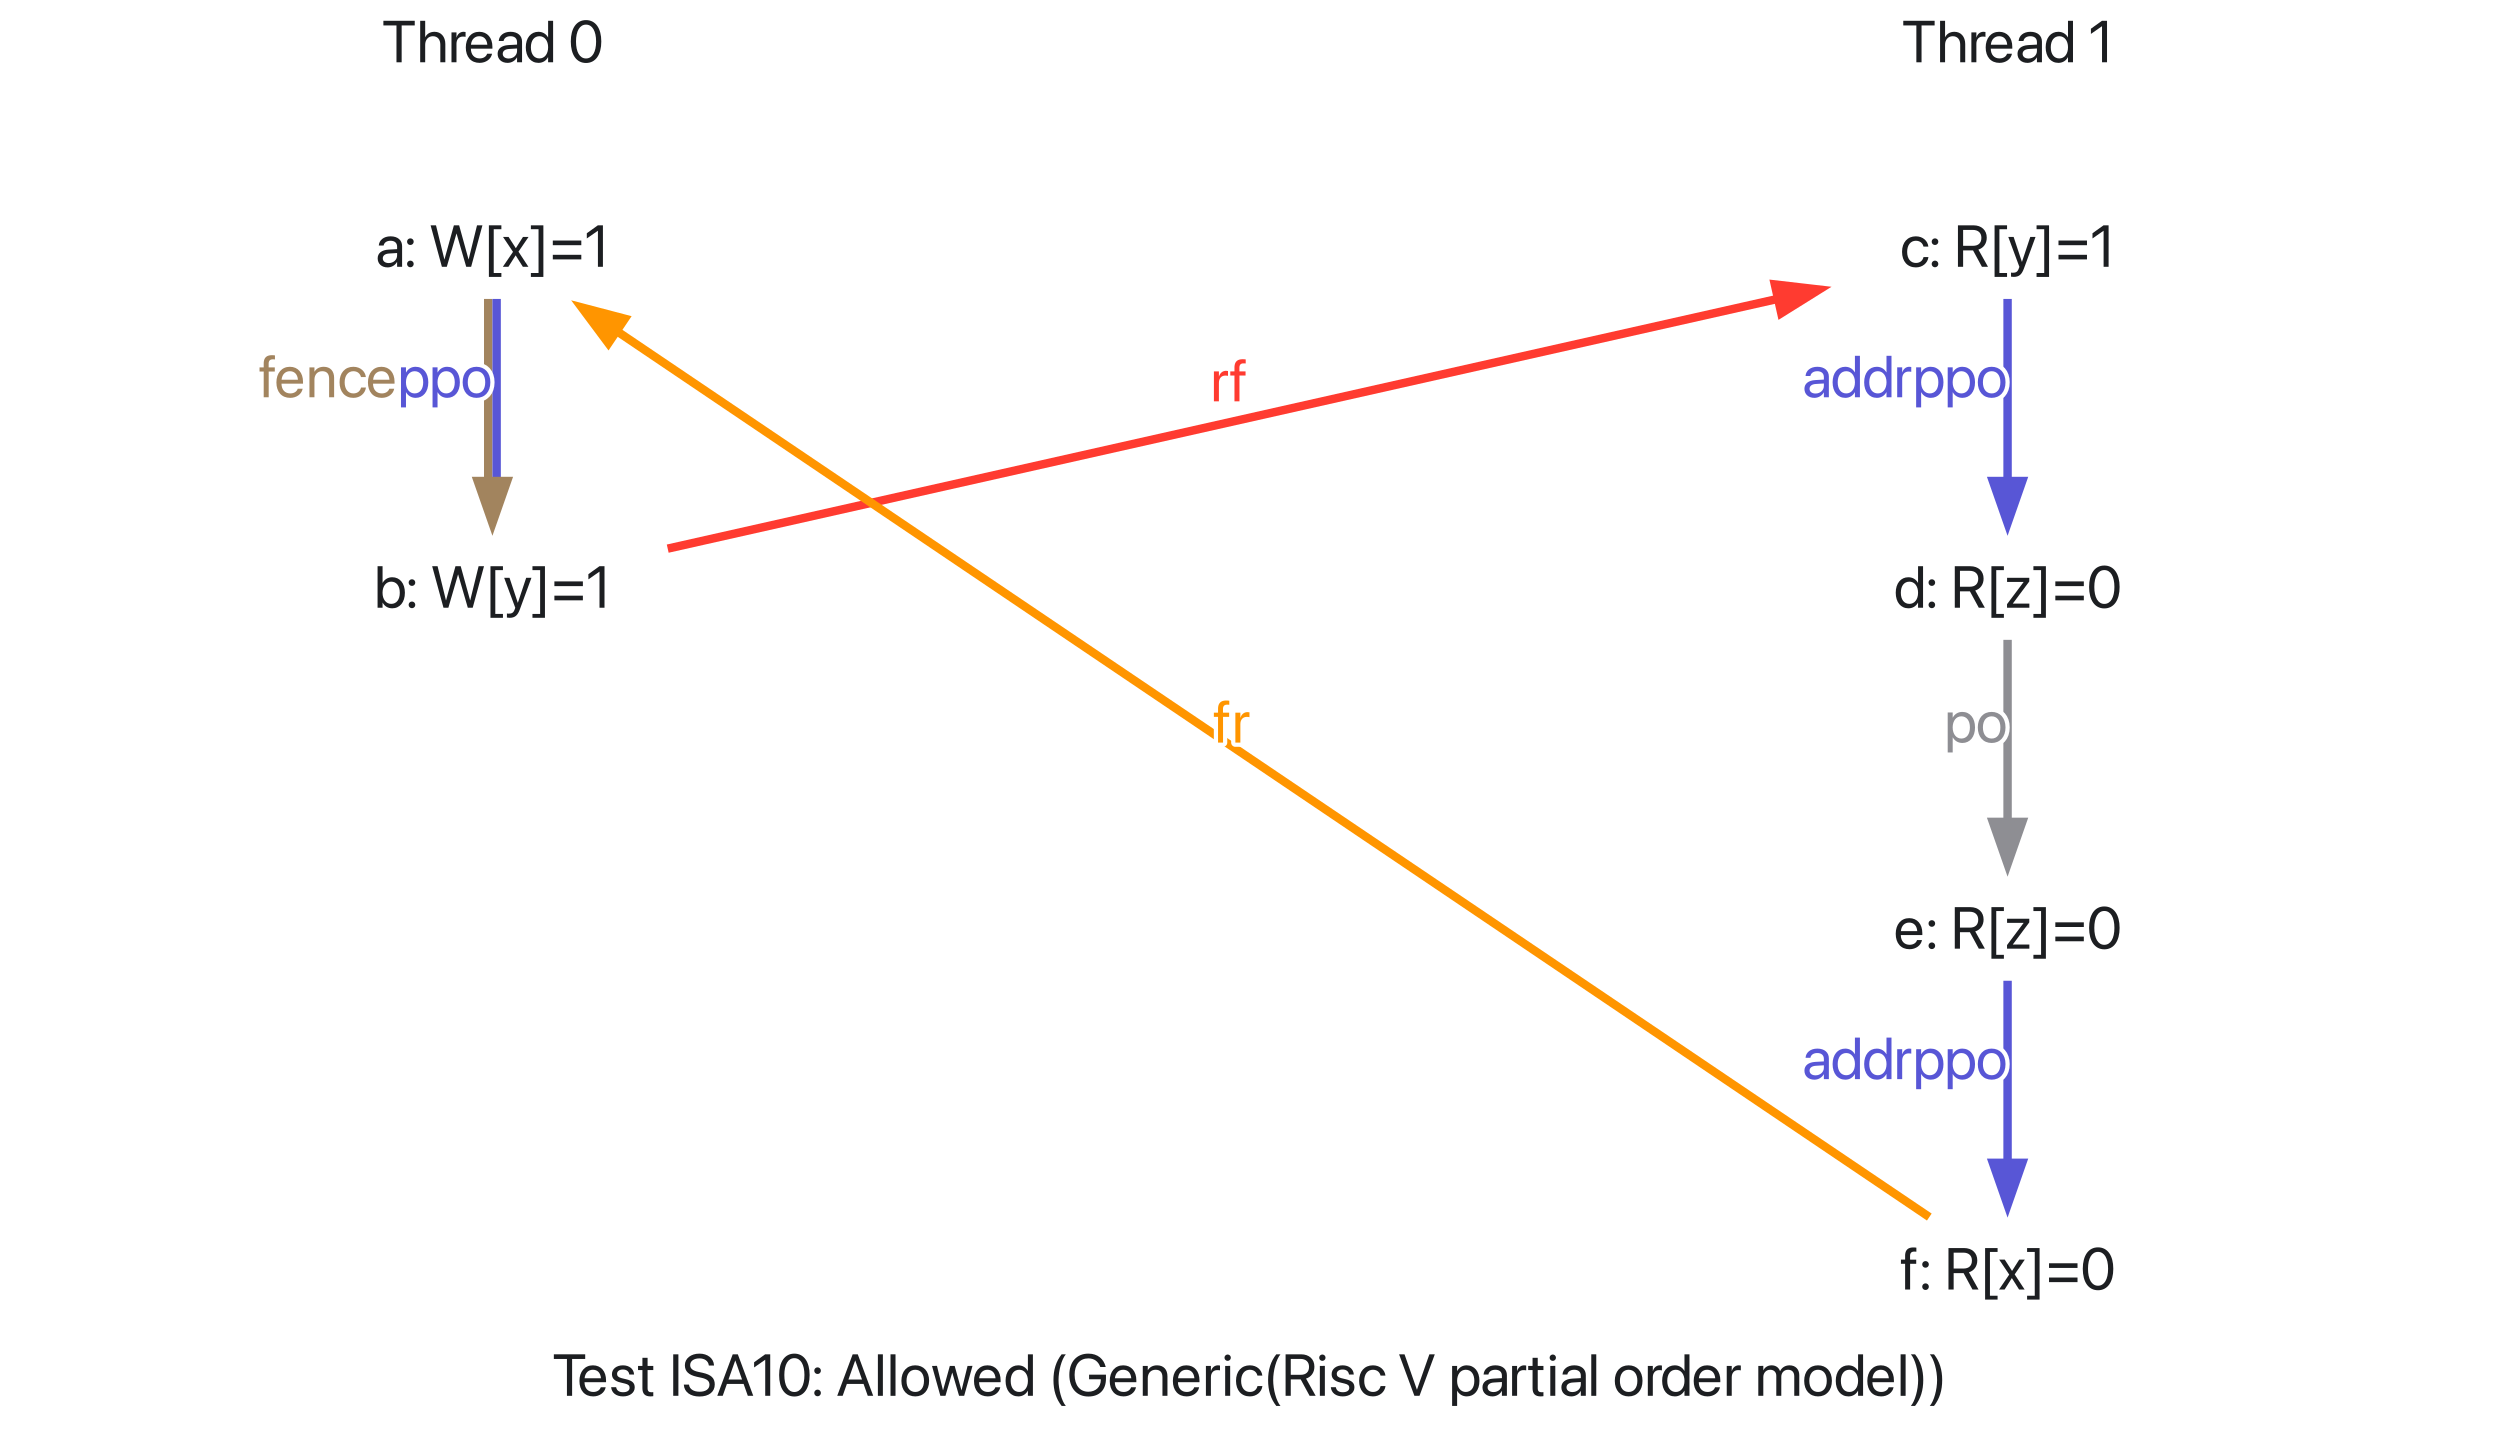 <svg xmlns="http://www.w3.org/2000/svg" xmlns:xlink="http://www.w3.org/1999/xlink" width="594" height="340"><defs><path id="c" d="M3.453 0h1.23v-8.758h3.11v-1.105H.343v1.105h3.11Zm0 0"/><path id="d" d="M3.7.137c1.55 0 2.714-.93 2.945-2.106l.015-.07H5.488l-.02.062c-.202.61-.84 1.059-1.741 1.059-1.266 0-2.07-.852-2.098-2.316h5.117v-.438c0-2.133-1.18-3.574-3.121-3.574s-3.2 1.512-3.2 3.71v.009C.426-1.293 1.657.137 3.7.137m-.083-6.332c1.04 0 1.805.652 1.922 2.03H1.65c.128-1.323.937-2.03 1.968-2.03m0 0"/><path id="e" d="M3.297.137c1.586 0 2.762-.875 2.762-2.121v-.004c0-1.012-.52-1.582-1.957-1.93l-1.13-.273c-.784-.192-1.105-.528-1.105-1.012v-.008c0-.629.531-1.043 1.395-1.043.883 0 1.406.457 1.504 1.149l.007.046h1.133l-.008-.09C5.813-6.335 4.82-7.245 3.262-7.245c-1.54 0-2.614.867-2.614 2.09v.008c0 1.027.653 1.648 1.993 1.968l1.125.274c.808.199 1.074.484 1.074 1v.004c0 .644-.574 1.047-1.54 1.047-.968 0-1.495-.418-1.64-1.13l-.012-.066H.457l.008.063C.609-.718 1.62.137 3.297.137m0 0"/><path id="f" d="M3.082.137c.234 0 .488-.028.637-.047v-.965c-.102.008-.239.027-.383.027-.637 0-.969-.21-.969-.972v-4.305H3.72v-.984H2.367v-1.922h-1.23v1.922H.097v.984h1.04v4.313c0 1.359.64 1.949 1.945 1.949m0 0"/><path id="h" d="M.957 0h1.23v-9.863H.958Zm0 0"/><path id="i" d="M4.184.164c2.257 0 3.644-1.11 3.644-2.86v-.003c0-1.504-.848-2.324-2.871-2.77l-1.094-.238c-1.285-.281-1.879-.79-1.879-1.594v-.008c0-.949.86-1.578 2.18-1.586 1.25 0 2.09.594 2.242 1.602l.012.094h1.23l-.003-.102c-.11-1.613-1.52-2.726-3.446-2.726-2.031 0-3.469 1.132-3.472 2.754v.007c0 1.442.902 2.309 2.828 2.735l1.093.238c1.356.3 1.922.785 1.922 1.652v.008c0 1.02-.894 1.66-2.316 1.66-1.43 0-2.387-.605-2.531-1.597l-.012-.098H.48l.003.098C.61-.883 2.051.164 4.184.164m0 0"/><path id="j" d="M.172 0h1.293l.996-2.824h3.973L7.43 0h1.293L5.059-9.863H3.844Zm4.266-8.387h.027L6.063-3.87H2.836Zm0 0"/><path id="k" d="M3.316 0h1.188v-9.863H3.3L.676-7.977v1.235L3.289-8.56h.027Zm0 0"/><path id="l" d="M4.238.164c2.27 0 3.63-1.96 3.63-5.094v-.011c0-3.133-1.36-5.086-3.63-5.086S.621-8.074.621-4.941v.011C.621-1.797 1.97.164 4.238.164m0-1.074C2.734-.91 1.86-2.453 1.86-4.93v-.011c0-2.477.875-4.008 2.38-4.008 1.503 0 2.394 1.531 2.394 4.008v.011c0 2.477-.89 4.02-2.395 4.02m0 0"/><path id="m" d="M1.504-5.195a.774.774 0 0 0 .781-.782.77.77 0 0 0-.781-.777.767.767 0 0 0-.777.777c0 .438.34.782.777.782m0 5.293a.774.774 0 0 0 .781-.782.774.774 0 0 0-.781-.78.77.77 0 0 0-.777.78c0 .438.34.782.777.782m0 0"/><path id="n" d="M.836 0h1.187v-9.863H.836Zm0 0"/><path id="o" d="M3.719.137c1.96 0 3.289-1.422 3.289-3.692v-.015c0-2.27-1.332-3.676-3.297-3.676C1.75-7.246.426-5.832.426-3.57v.015C.426-1.293 1.742.137 3.719.137m.008-1.055c-1.258 0-2.086-.96-2.086-2.637v-.015c0-1.66.836-2.625 2.07-2.625 1.258 0 2.078.957 2.078 2.625v.015c0 1.668-.812 2.637-2.062 2.637m0 0"/><path id="p" d="M2.18 0h1.21l1.602-5.504h.028L6.625 0h1.21l1.981-7.11H8.641L7.219-1.327H7.19L5.578-7.11H4.43L2.824-1.33h-.027l-1.422-5.78H.191Zm0 0"/><path id="q" d="M3.445.137c1.02 0 1.813-.512 2.258-1.34h.027V0h1.188v-9.863H5.73v3.941h-.027c-.445-.82-1.273-1.324-2.277-1.324-1.785 0-3 1.441-3 3.684v.007c0 2.243 1.203 3.692 3.02 3.692M3.68-.918c-1.258 0-2.04-1.004-2.04-2.637v-.007c0-1.622.782-2.633 2.04-2.633 1.195 0 2.054 1.047 2.054 2.633v.007c0 1.594-.851 2.637-2.054 2.637m0 0"/><path id="r" d="M3.242 2.395h.996c-.984-1.145-1.73-3.852-1.73-6.133 0-2.285.746-4.985 1.73-6.125h-.996C1.906-8.168 1.301-6.172 1.301-3.738c0 2.433.605 4.441 1.941 6.133m0 0"/><path id="s" d="M5.094.164c2.633 0 4.183-1.578 4.183-4.246v-.938H5.266v1.082h2.78v.176c0 1.657-1.202 2.79-2.952 2.79-2.012 0-3.262-1.532-3.262-4.012v-.008c0-2.434 1.23-3.903 3.262-3.903 1.386 0 2.343.72 2.8 1.97l.028.073h1.293L9.18-6.98c-.457-1.743-1.817-3.047-4.086-3.047-2.754 0-4.52 1.953-4.52 5.035v.008C.574-1.84 2.34.164 5.094.164m0 0"/><path id="t" d="M.773 0h1.188v-4.184c0-1.21.734-2.011 1.855-2.011 1.094 0 1.633.636 1.633 1.793V0h1.188v-4.613c0-1.621-.903-2.633-2.461-2.633-1.078 0-1.805.484-2.188 1.148h-.027v-1.011H.773Zm0 0"/><path id="u" d="M.773 0h1.188v-4.39c0-1.079.601-1.723 1.527-1.723.285 0 .54.035.633.07v-1.156c-.094-.012-.273-.047-.476-.047-.801 0-1.415.52-1.657 1.34h-.027V-7.11H.773Zm0 0"/><path id="v" d="M1.441-8.312a.744.744 0 0 0 .746-.747.74.74 0 0 0-.746-.746.74.74 0 0 0-.742.746c0 .41.332.746.742.746M.848 0h1.191v-7.11H.848Zm0 0"/><path id="w" d="M3.719.137c1.605 0 2.777-1.047 2.969-2.399l.003-.05H5.523l-.011.054c-.2.793-.82 1.34-1.793 1.34-1.23 0-2.078-.977-2.078-2.629v-.008c0-1.613.828-2.64 2.066-2.64 1.043 0 1.617.629 1.797 1.34l.012.054H6.68l-.008-.054C6.523-6.07 5.477-7.246 3.707-7.246 1.73-7.246.426-5.812.426-3.57v.007c0 2.262 1.277 3.7 3.293 3.7m0 0"/><path id="x" d="M.957 0h1.23v-3.902h2.36L6.66 0h1.442L5.816-4.094c1.23-.39 1.985-1.449 1.985-2.816v-.016c0-1.777-1.246-2.937-3.145-2.937H.957Zm1.23-4.992V-8.77h2.305c1.266 0 2.035.696 2.035 1.872v.015c0 1.207-.715 1.89-1.98 1.89Zm0 0"/><path id="y" d="M3.809 0h1.214L8.66-9.863H7.371L4.43-1.477h-.028L1.465-9.863H.172Zm0 0"/><path id="z" d="M.773 2.395h1.188v-3.586h.027C2.434-.371 3.262.137 4.266.137c1.785 0 3-1.442 3-3.684v-.008c0-2.242-1.203-3.691-3.02-3.691-1.02 0-1.812.512-2.258 1.34h-.027V-7.11H.773ZM4.012-.918c-1.196 0-2.055-1.043-2.055-2.629v-.008c0-1.593.852-2.64 2.055-2.64 1.258 0 2.039 1.008 2.039 2.64v.008c0 1.617-.781 2.629-2.04 2.629m0 0"/><path id="A" d="M2.852.137c.949 0 1.804-.512 2.222-1.293h.028V0h1.187v-4.914c0-1.422-1.05-2.332-2.734-2.332-1.676 0-2.692.941-2.797 2.113l-.004.074h1.148l.012-.062c.137-.637.711-1.074 1.629-1.074.988 0 1.559.527 1.559 1.394v.598l-2.04.113C1.43-3.992.485-3.234.485-2.023v.011c0 1.293.954 2.149 2.368 2.149M1.703-2.012v-.011c0-.664.547-1.086 1.496-1.141l1.903-.117v.582c0 1.031-.864 1.804-1.985 1.804-.855 0-1.414-.433-1.414-1.117m0 0"/><path id="B" d="M.773 0h1.188v-4.457c0-.992.684-1.738 1.629-1.738.883 0 1.457.57 1.457 1.43V0h1.187v-4.52c0-.968.664-1.675 1.606-1.675.937 0 1.476.582 1.476 1.558V0h1.192v-4.91c0-1.414-.91-2.336-2.317-2.336-1 0-1.832.512-2.23 1.367h-.027c-.309-.867-1.024-1.367-1.997-1.367-.914 0-1.624.473-1.949 1.176h-.027v-1.04H.773Zm0 0"/><path id="C" d="M1.273 2.395c1.332-1.692 1.942-3.7 1.942-6.133 0-2.434-.61-4.43-1.942-6.125h-1c.985 1.14 1.73 3.84 1.73 6.125 0 2.281-.745 4.988-1.73 6.133Zm0 0"/><path id="D" d="M.836 0h1.187v-4.148c0-1.211.73-2.047 1.832-2.047 1.11 0 1.766.761 1.766 2.047V0H6.81v-4.355c0-1.723-1.032-2.891-2.543-2.891-1.059 0-1.832.473-2.215 1.27h-.028v-3.887H.836Zm0 0"/><path id="E" d="M2.996 0h1.16l2.297-7.902h.027L8.777 0h1.164l2.684-9.863H11.34L9.352-1.766h-.028L7.09-9.863H5.844L3.609-1.766h-.027L1.594-9.863H.309Zm0 0"/><path id="F" d="M1.41 2.395h2.965v-.926H2.559V-8.934h1.816v-.93H1.41Zm0 0"/><path id="G" d="M.219 0h1.32l1.715-2.707h.027L4.984 0h1.32L3.938-3.602l2.399-3.507H5.012L3.324-4.445h-.027L1.586-7.11H.262L2.64-3.555Zm0 0"/><path id="H" d="M3.105 2.395V-9.863H.137v.93h1.82V1.468H.137v.926Zm0 0"/><path id="I" d="M.848-5.14h6.77v-1.11H.847Zm0 3.382h6.77v-1.105H.847Zm0 0"/><path id="J" d="M4.309.137c1.816 0 3.02-1.45 3.02-3.692v-.007c0-2.243-1.216-3.684-3-3.684-1.005 0-1.833.504-2.278 1.324h-.028v-3.941H.836V0h1.187v-1.203h.028c.445.828 1.238 1.34 2.258 1.34M4.074-.918c-1.203 0-2.058-1.043-2.058-2.637v-.007c0-1.586.863-2.633 2.058-2.633 1.258 0 2.04 1.011 2.04 2.633v.007c0 1.633-.782 2.637-2.04 2.637m0 0"/><path id="K" d="M1.457 2.395c1.285 0 1.906-.59 2.414-1.95l2.774-7.554h-1.25l-1.97 5.918h-.027L1.438-7.11H.163L2.804.008 2.66.41c-.289.809-.703 1-1.457 1-.144 0-.281-.023-.383-.043v.973c.153.027.403.055.637.055m0 0"/><path id="L" d="M1.156 0h1.188v-6.125h1.449v-.984H2.332v-.868c0-.707.328-1.039.984-1.039.184 0 .368.004.512.028v-.965A5 5 0 0 0 3.105-10c-1.312 0-1.949.648-1.949 2.016v.875H.164v.984h.992Zm0 0"/><path id="M" d="M.621 0h5.305v-.984H2.004v-.02l3.902-5.238v-.867H.63v.984h3.926v.02L.62-.848Zm0 0"/></defs><path fill="none" stroke="#A2845E" stroke-miterlimit="10" stroke-width="2" d="M116 71.027v43.633"/><path fill="none" stroke="#5856D6" stroke-miterlimit="10" stroke-width="2" d="M118 71.027v43.633"/><path fill="#A2845E" stroke="#A2845E" stroke-miterlimit="10" stroke-width="2" d="m120.5 114.281-3.5 10-3.5-10Zm0 0"/><path fill="none" stroke="#FF3B30" stroke-miterlimit="10" stroke-width="2" d="M158.648 130.355C223.95 115.66 350.422 87.203 422.754 70.93"/><path fill="#FF3B30" stroke="#FF3B30" stroke-miterlimit="10" stroke-width="2" d="m421.695 67.582 10.524 1.219-8.989 5.61Zm0 0"/><path fill="none" stroke="#5856D6" stroke-miterlimit="10" stroke-width="2" d="M477 71.027v43.633"/><path fill="#5856D6" stroke="#5856D6" stroke-miterlimit="10" stroke-width="2" d="m480.5 114.281-3.5 10-3.5-10Zm0 0"/><path fill="none" stroke="#8E8E93" stroke-miterlimit="10" stroke-width="2" d="M477 152.027v43.633"/><path fill="#8E8E93" stroke="#8E8E93" stroke-miterlimit="10" stroke-width="2" d="m480.5 195.281-3.5 10-3.5-10Zm0 0"/><path fill="none" stroke="#5856D6" stroke-miterlimit="10" stroke-width="2" d="M477 233.027v43.633"/><path fill="#5856D6" stroke="#5856D6" stroke-miterlimit="10" stroke-width="2" d="m480.5 276.281-3.5 10-3.5-10Zm0 0"/><path fill="none" stroke="#FF9500" stroke-miterlimit="10" stroke-width="2" d="M458.402 289.172c-58.765-39.668-240.804-162.543-312.222-210.75"/><path fill="#FF9500" stroke="#FF9500" stroke-miterlimit="10" stroke-width="2" d="m144.543 81.54-6.332-8.497 10.246 2.691Zm0 0"/><g fill="none" stroke="#FFF" stroke-linecap="round" stroke-linejoin="round" stroke-width="2"><use xlink:href="#c" x="131.25" y="331.648"/><use xlink:href="#d" x="137.25" y="331.648"/><use xlink:href="#e" x="144.75" y="331.648"/><use xlink:href="#f" x="151.5" y="331.648"/><use xlink:href="#g" x="156" y="331.648"/><use xlink:href="#h" x="159" y="331.648"/><use xlink:href="#i" x="162" y="331.648"/><use xlink:href="#j" x="170.25" y="331.648"/><use xlink:href="#k" x="178.5" y="331.648"/><use xlink:href="#l" x="184.5" y="331.648"/><use xlink:href="#m" x="192.75" y="331.648"/><use xlink:href="#g" x="195.75" y="331.648"/><use xlink:href="#j" x="198.75" y="331.648"/><use xlink:href="#n" x="207.75" y="331.648"/><use xlink:href="#n" x="210.75" y="331.648"/><use xlink:href="#o" x="213.75" y="331.648"/><use xlink:href="#p" x="221.25" y="331.648"/><use xlink:href="#d" x="231" y="331.648"/><use xlink:href="#q" x="238.5" y="331.648"/><use xlink:href="#g" x="246" y="331.648"/><use xlink:href="#r" x="249" y="331.648"/><use xlink:href="#s" x="253.5" y="331.648"/><use xlink:href="#d" x="263.25" y="331.648"/><use xlink:href="#t" x="270.75" y="331.648"/><use xlink:href="#d" x="278.25" y="331.648"/><use xlink:href="#u" x="285.75" y="331.648"/><use xlink:href="#v" x="290.25" y="331.648"/><use xlink:href="#w" x="293.25" y="331.648"/><use xlink:href="#r" x="300" y="331.648"/><use xlink:href="#x" x="304.5" y="331.648"/><use xlink:href="#v" x="312.75" y="331.648"/><use xlink:href="#e" x="315.75" y="331.648"/><use xlink:href="#w" x="322.5" y="331.648"/><use xlink:href="#g" x="329.25" y="331.648"/><use xlink:href="#y" x="332.25" y="331.648"/><use xlink:href="#g" x="341.25" y="331.648"/><use xlink:href="#z" x="344.25" y="331.648"/><use xlink:href="#A" x="351.75" y="331.648"/><use xlink:href="#u" x="358.5" y="331.648"/><use xlink:href="#f" x="363" y="331.648"/><use xlink:href="#v" x="367.5" y="331.648"/><use xlink:href="#A" x="370.5" y="331.648"/><use xlink:href="#n" x="377.25" y="331.648"/><use xlink:href="#g" x="380.25" y="331.648"/><use xlink:href="#o" x="383.25" y="331.648"/><use xlink:href="#u" x="390.75" y="331.648"/><use xlink:href="#q" x="394.5" y="331.648"/><use xlink:href="#d" x="402" y="331.648"/><use xlink:href="#u" x="409.5" y="331.648"/><use xlink:href="#g" x="414" y="331.648"/><use xlink:href="#B" x="417" y="331.648"/><use xlink:href="#o" x="428.25" y="331.648"/><use xlink:href="#q" x="435.75" y="331.648"/><use xlink:href="#d" x="443.25" y="331.648"/><use xlink:href="#n" x="450.75" y="331.648"/><use xlink:href="#C" x="453.75" y="331.648"/><use xlink:href="#C" x="458.25" y="331.648"/></g><g fill="#1C1E21"><use xlink:href="#c" x="131.25" y="331.648"/><use xlink:href="#d" x="137.25" y="331.648"/><use xlink:href="#e" x="144.75" y="331.648"/><use xlink:href="#f" x="151.5" y="331.648"/><use xlink:href="#g" x="156" y="331.648"/><use xlink:href="#h" x="159" y="331.648"/><use xlink:href="#i" x="162" y="331.648"/><use xlink:href="#j" x="170.25" y="331.648"/><use xlink:href="#k" x="178.5" y="331.648"/><use xlink:href="#l" x="184.5" y="331.648"/><use xlink:href="#m" x="192.75" y="331.648"/><use xlink:href="#g" x="195.75" y="331.648"/><use xlink:href="#j" x="198.75" y="331.648"/><use xlink:href="#n" x="207.75" y="331.648"/><use xlink:href="#n" x="210.75" y="331.648"/><use xlink:href="#o" x="213.75" y="331.648"/><use xlink:href="#p" x="221.25" y="331.648"/><use xlink:href="#d" x="231" y="331.648"/><use xlink:href="#q" x="238.5" y="331.648"/><use xlink:href="#g" x="246" y="331.648"/><use xlink:href="#r" x="249" y="331.648"/><use xlink:href="#s" x="253.5" y="331.648"/><use xlink:href="#d" x="263.25" y="331.648"/><use xlink:href="#t" x="270.75" y="331.648"/><use xlink:href="#d" x="278.25" y="331.648"/><use xlink:href="#u" x="285.75" y="331.648"/><use xlink:href="#v" x="290.25" y="331.648"/><use xlink:href="#w" x="293.25" y="331.648"/><use xlink:href="#r" x="300" y="331.648"/><use xlink:href="#x" x="304.5" y="331.648"/><use xlink:href="#v" x="312.75" y="331.648"/><use xlink:href="#e" x="315.75" y="331.648"/><use xlink:href="#w" x="322.5" y="331.648"/><use xlink:href="#g" x="329.25" y="331.648"/><use xlink:href="#y" x="332.25" y="331.648"/><use xlink:href="#g" x="341.25" y="331.648"/><use xlink:href="#z" x="344.25" y="331.648"/><use xlink:href="#A" x="351.75" y="331.648"/><use xlink:href="#u" x="358.5" y="331.648"/><use xlink:href="#f" x="363" y="331.648"/><use xlink:href="#v" x="367.5" y="331.648"/><use xlink:href="#A" x="370.5" y="331.648"/><use xlink:href="#n" x="377.25" y="331.648"/><use xlink:href="#g" x="380.25" y="331.648"/><use xlink:href="#o" x="383.25" y="331.648"/><use xlink:href="#u" x="390.75" y="331.648"/><use xlink:href="#q" x="394.5" y="331.648"/><use xlink:href="#d" x="402" y="331.648"/><use xlink:href="#u" x="409.5" y="331.648"/><use xlink:href="#g" x="414" y="331.648"/><use xlink:href="#B" x="417" y="331.648"/><use xlink:href="#o" x="428.25" y="331.648"/><use xlink:href="#q" x="435.75" y="331.648"/><use xlink:href="#d" x="443.25" y="331.648"/><use xlink:href="#n" x="450.75" y="331.648"/><use xlink:href="#C" x="453.75" y="331.648"/><use xlink:href="#C" x="458.25" y="331.648"/></g><g fill="none" stroke="#FFF" stroke-linecap="round" stroke-linejoin="round" stroke-width="2"><use xlink:href="#c" x="90.75" y="14.801"/><use xlink:href="#D" x="99" y="14.801"/><use xlink:href="#u" x="106.5" y="14.801"/><use xlink:href="#d" x="110.25" y="14.801"/><use xlink:href="#A" x="117.75" y="14.801"/><use xlink:href="#q" x="124.5" y="14.801"/><use xlink:href="#g" x="132" y="14.801"/><use xlink:href="#l" x="135" y="14.801"/></g><g fill="#1C1E21"><use xlink:href="#c" x="90.75" y="14.801"/><use xlink:href="#D" x="99" y="14.801"/><use xlink:href="#u" x="106.5" y="14.801"/><use xlink:href="#d" x="110.25" y="14.801"/><use xlink:href="#A" x="117.75" y="14.801"/><use xlink:href="#q" x="124.5" y="14.801"/><use xlink:href="#g" x="132" y="14.801"/><use xlink:href="#l" x="135" y="14.801"/></g><g fill="none" stroke="#FFF" stroke-linecap="round" stroke-linejoin="round" stroke-width="2"><use xlink:href="#A" x="89.25" y="63.398"/><use xlink:href="#m" x="96" y="63.398"/><use xlink:href="#g" x="99" y="63.398"/><use xlink:href="#E" x="102" y="63.398"/><use xlink:href="#F" x="114.75" y="63.398"/><use xlink:href="#G" x="119.25" y="63.398"/><use xlink:href="#H" x="126" y="63.398"/><use xlink:href="#I" x="130.5" y="63.398"/><use xlink:href="#k" x="138.75" y="63.398"/></g><g fill="#1C1E21"><use xlink:href="#A" x="89.25" y="63.398"/><use xlink:href="#m" x="96" y="63.398"/><use xlink:href="#g" x="99" y="63.398"/><use xlink:href="#E" x="102" y="63.398"/><use xlink:href="#F" x="114.75" y="63.398"/><use xlink:href="#G" x="119.25" y="63.398"/><use xlink:href="#H" x="126" y="63.398"/><use xlink:href="#I" x="130.5" y="63.398"/><use xlink:href="#k" x="138.75" y="63.398"/></g><g fill="none" stroke="#FFF" stroke-linecap="round" stroke-linejoin="round" stroke-width="2"><use xlink:href="#J" x="88.875" y="144.398"/><use xlink:href="#m" x="96.375" y="144.398"/><use xlink:href="#g" x="99.375" y="144.398"/><use xlink:href="#E" x="102.375" y="144.398"/><use xlink:href="#F" x="115.125" y="144.398"/><use xlink:href="#K" x="119.625" y="144.398"/><use xlink:href="#H" x="126.375" y="144.398"/><use xlink:href="#I" x="130.875" y="144.398"/><use xlink:href="#k" x="139.125" y="144.398"/></g><g fill="#1C1E21"><use xlink:href="#J" x="88.875" y="144.398"/><use xlink:href="#m" x="96.375" y="144.398"/><use xlink:href="#g" x="99.375" y="144.398"/><use xlink:href="#E" x="102.375" y="144.398"/><use xlink:href="#F" x="115.125" y="144.398"/><use xlink:href="#K" x="119.625" y="144.398"/><use xlink:href="#H" x="126.375" y="144.398"/><use xlink:href="#I" x="130.875" y="144.398"/><use xlink:href="#k" x="139.125" y="144.398"/></g><g fill="none" stroke="#FFF" stroke-linecap="round" stroke-linejoin="round" stroke-width="2"><use xlink:href="#L" x="61.5" y="94.395"/><use xlink:href="#d" x="65.25" y="94.395"/><use xlink:href="#t" x="72.75" y="94.395"/><use xlink:href="#w" x="80.25" y="94.395"/><use xlink:href="#d" x="87" y="94.395"/></g><g fill="#A2845E"><use xlink:href="#L" x="61.5" y="94.395"/><use xlink:href="#d" x="65.25" y="94.395"/><use xlink:href="#t" x="72.75" y="94.395"/><use xlink:href="#w" x="80.25" y="94.395"/><use xlink:href="#d" x="87" y="94.395"/></g><g fill="none" stroke="#FFF" stroke-linecap="round" stroke-linejoin="round" stroke-width="2"><use xlink:href="#z" x="94.5" y="94.395"/><use xlink:href="#z" x="102" y="94.395"/><use xlink:href="#o" x="109.5" y="94.395"/></g><g fill="#5856D6"><use xlink:href="#z" x="94.5" y="94.395"/><use xlink:href="#z" x="102" y="94.395"/><use xlink:href="#o" x="109.5" y="94.395"/></g><g fill="none" stroke="#FFF" stroke-linecap="round" stroke-linejoin="round" stroke-width="2"><use xlink:href="#w" x="451.5" y="63.398"/><use xlink:href="#m" x="458.25" y="63.398"/><use xlink:href="#g" x="461.25" y="63.398"/><use xlink:href="#x" x="464.25" y="63.398"/><use xlink:href="#F" x="472.5" y="63.398"/><use xlink:href="#K" x="477" y="63.398"/><use xlink:href="#H" x="483.75" y="63.398"/><use xlink:href="#I" x="488.25" y="63.398"/><use xlink:href="#k" x="496.5" y="63.398"/></g><g fill="#1C1E21"><use xlink:href="#w" x="451.5" y="63.398"/><use xlink:href="#m" x="458.25" y="63.398"/><use xlink:href="#g" x="461.25" y="63.398"/><use xlink:href="#x" x="464.25" y="63.398"/><use xlink:href="#F" x="472.5" y="63.398"/><use xlink:href="#K" x="477" y="63.398"/><use xlink:href="#H" x="483.75" y="63.398"/><use xlink:href="#I" x="488.25" y="63.398"/><use xlink:href="#k" x="496.5" y="63.398"/></g><g fill="none" stroke="#FFF" stroke-linecap="round" stroke-linejoin="round" stroke-width="2"><use xlink:href="#u" x="287.652" y="95.352"/><use xlink:href="#L" x="292.152" y="95.352"/></g><g fill="#FF3B30"><use xlink:href="#u" x="287.652" y="95.352"/><use xlink:href="#L" x="292.152" y="95.352"/></g><g fill="none" stroke="#FFF" stroke-linecap="round" stroke-linejoin="round" stroke-width="2"><use xlink:href="#c" x="451.875" y="14.801"/><use xlink:href="#D" x="460.125" y="14.801"/><use xlink:href="#u" x="467.625" y="14.801"/><use xlink:href="#d" x="471.375" y="14.801"/><use xlink:href="#A" x="478.875" y="14.801"/><use xlink:href="#q" x="485.625" y="14.801"/><use xlink:href="#g" x="493.125" y="14.801"/><use xlink:href="#k" x="496.125" y="14.801"/></g><g fill="#1C1E21"><use xlink:href="#c" x="451.875" y="14.801"/><use xlink:href="#D" x="460.125" y="14.801"/><use xlink:href="#u" x="467.625" y="14.801"/><use xlink:href="#d" x="471.375" y="14.801"/><use xlink:href="#A" x="478.875" y="14.801"/><use xlink:href="#q" x="485.625" y="14.801"/><use xlink:href="#g" x="493.125" y="14.801"/><use xlink:href="#k" x="496.125" y="14.801"/></g><g fill="none" stroke="#FFF" stroke-linecap="round" stroke-linejoin="round" stroke-width="2"><use xlink:href="#q" x="450" y="144.398"/><use xlink:href="#m" x="457.5" y="144.398"/><use xlink:href="#g" x="460.5" y="144.398"/><use xlink:href="#x" x="463.5" y="144.398"/><use xlink:href="#F" x="471.75" y="144.398"/><use xlink:href="#M" x="476.25" y="144.398"/><use xlink:href="#H" x="483" y="144.398"/><use xlink:href="#I" x="487.5" y="144.398"/><use xlink:href="#l" x="495.75" y="144.398"/></g><g fill="#1C1E21"><use xlink:href="#q" x="450" y="144.398"/><use xlink:href="#m" x="457.5" y="144.398"/><use xlink:href="#g" x="460.5" y="144.398"/><use xlink:href="#x" x="463.5" y="144.398"/><use xlink:href="#F" x="471.75" y="144.398"/><use xlink:href="#M" x="476.25" y="144.398"/><use xlink:href="#H" x="483" y="144.398"/><use xlink:href="#I" x="487.5" y="144.398"/><use xlink:href="#l" x="495.75" y="144.398"/></g><g fill="none" stroke="#FFF" stroke-linecap="round" stroke-linejoin="round" stroke-width="2"><use xlink:href="#A" x="428.25" y="94.395"/><use xlink:href="#q" x="435" y="94.395"/><use xlink:href="#q" x="442.5" y="94.395"/><use xlink:href="#u" x="450" y="94.395"/></g><g fill="#5856D6"><use xlink:href="#A" x="428.25" y="94.395"/><use xlink:href="#q" x="435" y="94.395"/><use xlink:href="#q" x="442.5" y="94.395"/><use xlink:href="#u" x="450" y="94.395"/></g><g fill="none" stroke="#FFF" stroke-linecap="round" stroke-linejoin="round" stroke-width="2"><use xlink:href="#z" x="454.5" y="94.395"/><use xlink:href="#z" x="462" y="94.395"/><use xlink:href="#o" x="469.5" y="94.395"/></g><g fill="#5856D6"><use xlink:href="#z" x="454.5" y="94.395"/><use xlink:href="#z" x="462" y="94.395"/><use xlink:href="#o" x="469.5" y="94.395"/></g><g fill="none" stroke="#FFF" stroke-linecap="round" stroke-linejoin="round" stroke-width="2"><use xlink:href="#d" x="450" y="225.398"/><use xlink:href="#m" x="457.5" y="225.398"/><use xlink:href="#g" x="460.5" y="225.398"/><use xlink:href="#x" x="463.5" y="225.398"/><use xlink:href="#F" x="471.75" y="225.398"/><use xlink:href="#M" x="476.25" y="225.398"/><use xlink:href="#H" x="483" y="225.398"/><use xlink:href="#I" x="487.5" y="225.398"/><use xlink:href="#l" x="495.75" y="225.398"/></g><g fill="#1C1E21"><use xlink:href="#d" x="450" y="225.398"/><use xlink:href="#m" x="457.5" y="225.398"/><use xlink:href="#g" x="460.5" y="225.398"/><use xlink:href="#x" x="463.5" y="225.398"/><use xlink:href="#F" x="471.75" y="225.398"/><use xlink:href="#M" x="476.25" y="225.398"/><use xlink:href="#H" x="483" y="225.398"/><use xlink:href="#I" x="487.5" y="225.398"/><use xlink:href="#l" x="495.75" y="225.398"/></g><g fill="none" stroke="#FFF" stroke-linecap="round" stroke-linejoin="round" stroke-width="2"><use xlink:href="#z" x="462" y="176.395"/><use xlink:href="#o" x="469.5" y="176.395"/></g><g fill="#8E8E93"><use xlink:href="#z" x="462" y="176.395"/><use xlink:href="#o" x="469.5" y="176.395"/></g><g fill="none" stroke="#FFF" stroke-linecap="round" stroke-linejoin="round" stroke-width="2"><use xlink:href="#L" x="451.5" y="306.398"/><use xlink:href="#m" x="456" y="306.398"/><use xlink:href="#g" x="459" y="306.398"/><use xlink:href="#x" x="462" y="306.398"/><use xlink:href="#F" x="470.25" y="306.398"/><use xlink:href="#G" x="474.75" y="306.398"/><use xlink:href="#H" x="481.5" y="306.398"/><use xlink:href="#I" x="486" y="306.398"/><use xlink:href="#l" x="494.25" y="306.398"/></g><g fill="#1C1E21"><use xlink:href="#L" x="451.5" y="306.398"/><use xlink:href="#m" x="456" y="306.398"/><use xlink:href="#g" x="459" y="306.398"/><use xlink:href="#x" x="462" y="306.398"/><use xlink:href="#F" x="470.25" y="306.398"/><use xlink:href="#G" x="474.75" y="306.398"/><use xlink:href="#H" x="481.5" y="306.398"/><use xlink:href="#I" x="486" y="306.398"/><use xlink:href="#l" x="494.25" y="306.398"/></g><g fill="none" stroke="#FFF" stroke-linecap="round" stroke-linejoin="round" stroke-width="2"><use xlink:href="#A" x="428.25" y="256.395"/><use xlink:href="#q" x="435" y="256.395"/><use xlink:href="#q" x="442.5" y="256.395"/><use xlink:href="#u" x="450" y="256.395"/></g><g fill="#5856D6"><use xlink:href="#A" x="428.25" y="256.395"/><use xlink:href="#q" x="435" y="256.395"/><use xlink:href="#q" x="442.5" y="256.395"/><use xlink:href="#u" x="450" y="256.395"/></g><g fill="none" stroke="#FFF" stroke-linecap="round" stroke-linejoin="round" stroke-width="2"><use xlink:href="#z" x="454.5" y="256.395"/><use xlink:href="#z" x="462" y="256.395"/><use xlink:href="#o" x="469.5" y="256.395"/></g><g fill="#5856D6"><use xlink:href="#z" x="454.5" y="256.395"/><use xlink:href="#z" x="462" y="256.395"/><use xlink:href="#o" x="469.5" y="256.395"/></g><g fill="none" stroke="#FFF" stroke-linecap="round" stroke-linejoin="round" stroke-width="2"><use xlink:href="#L" x="288.25" y="176.445"/><use xlink:href="#u" x="292.75" y="176.445"/></g><g fill="#FF9500"><use xlink:href="#L" x="288.25" y="176.445"/><use xlink:href="#u" x="292.75" y="176.445"/></g></svg>